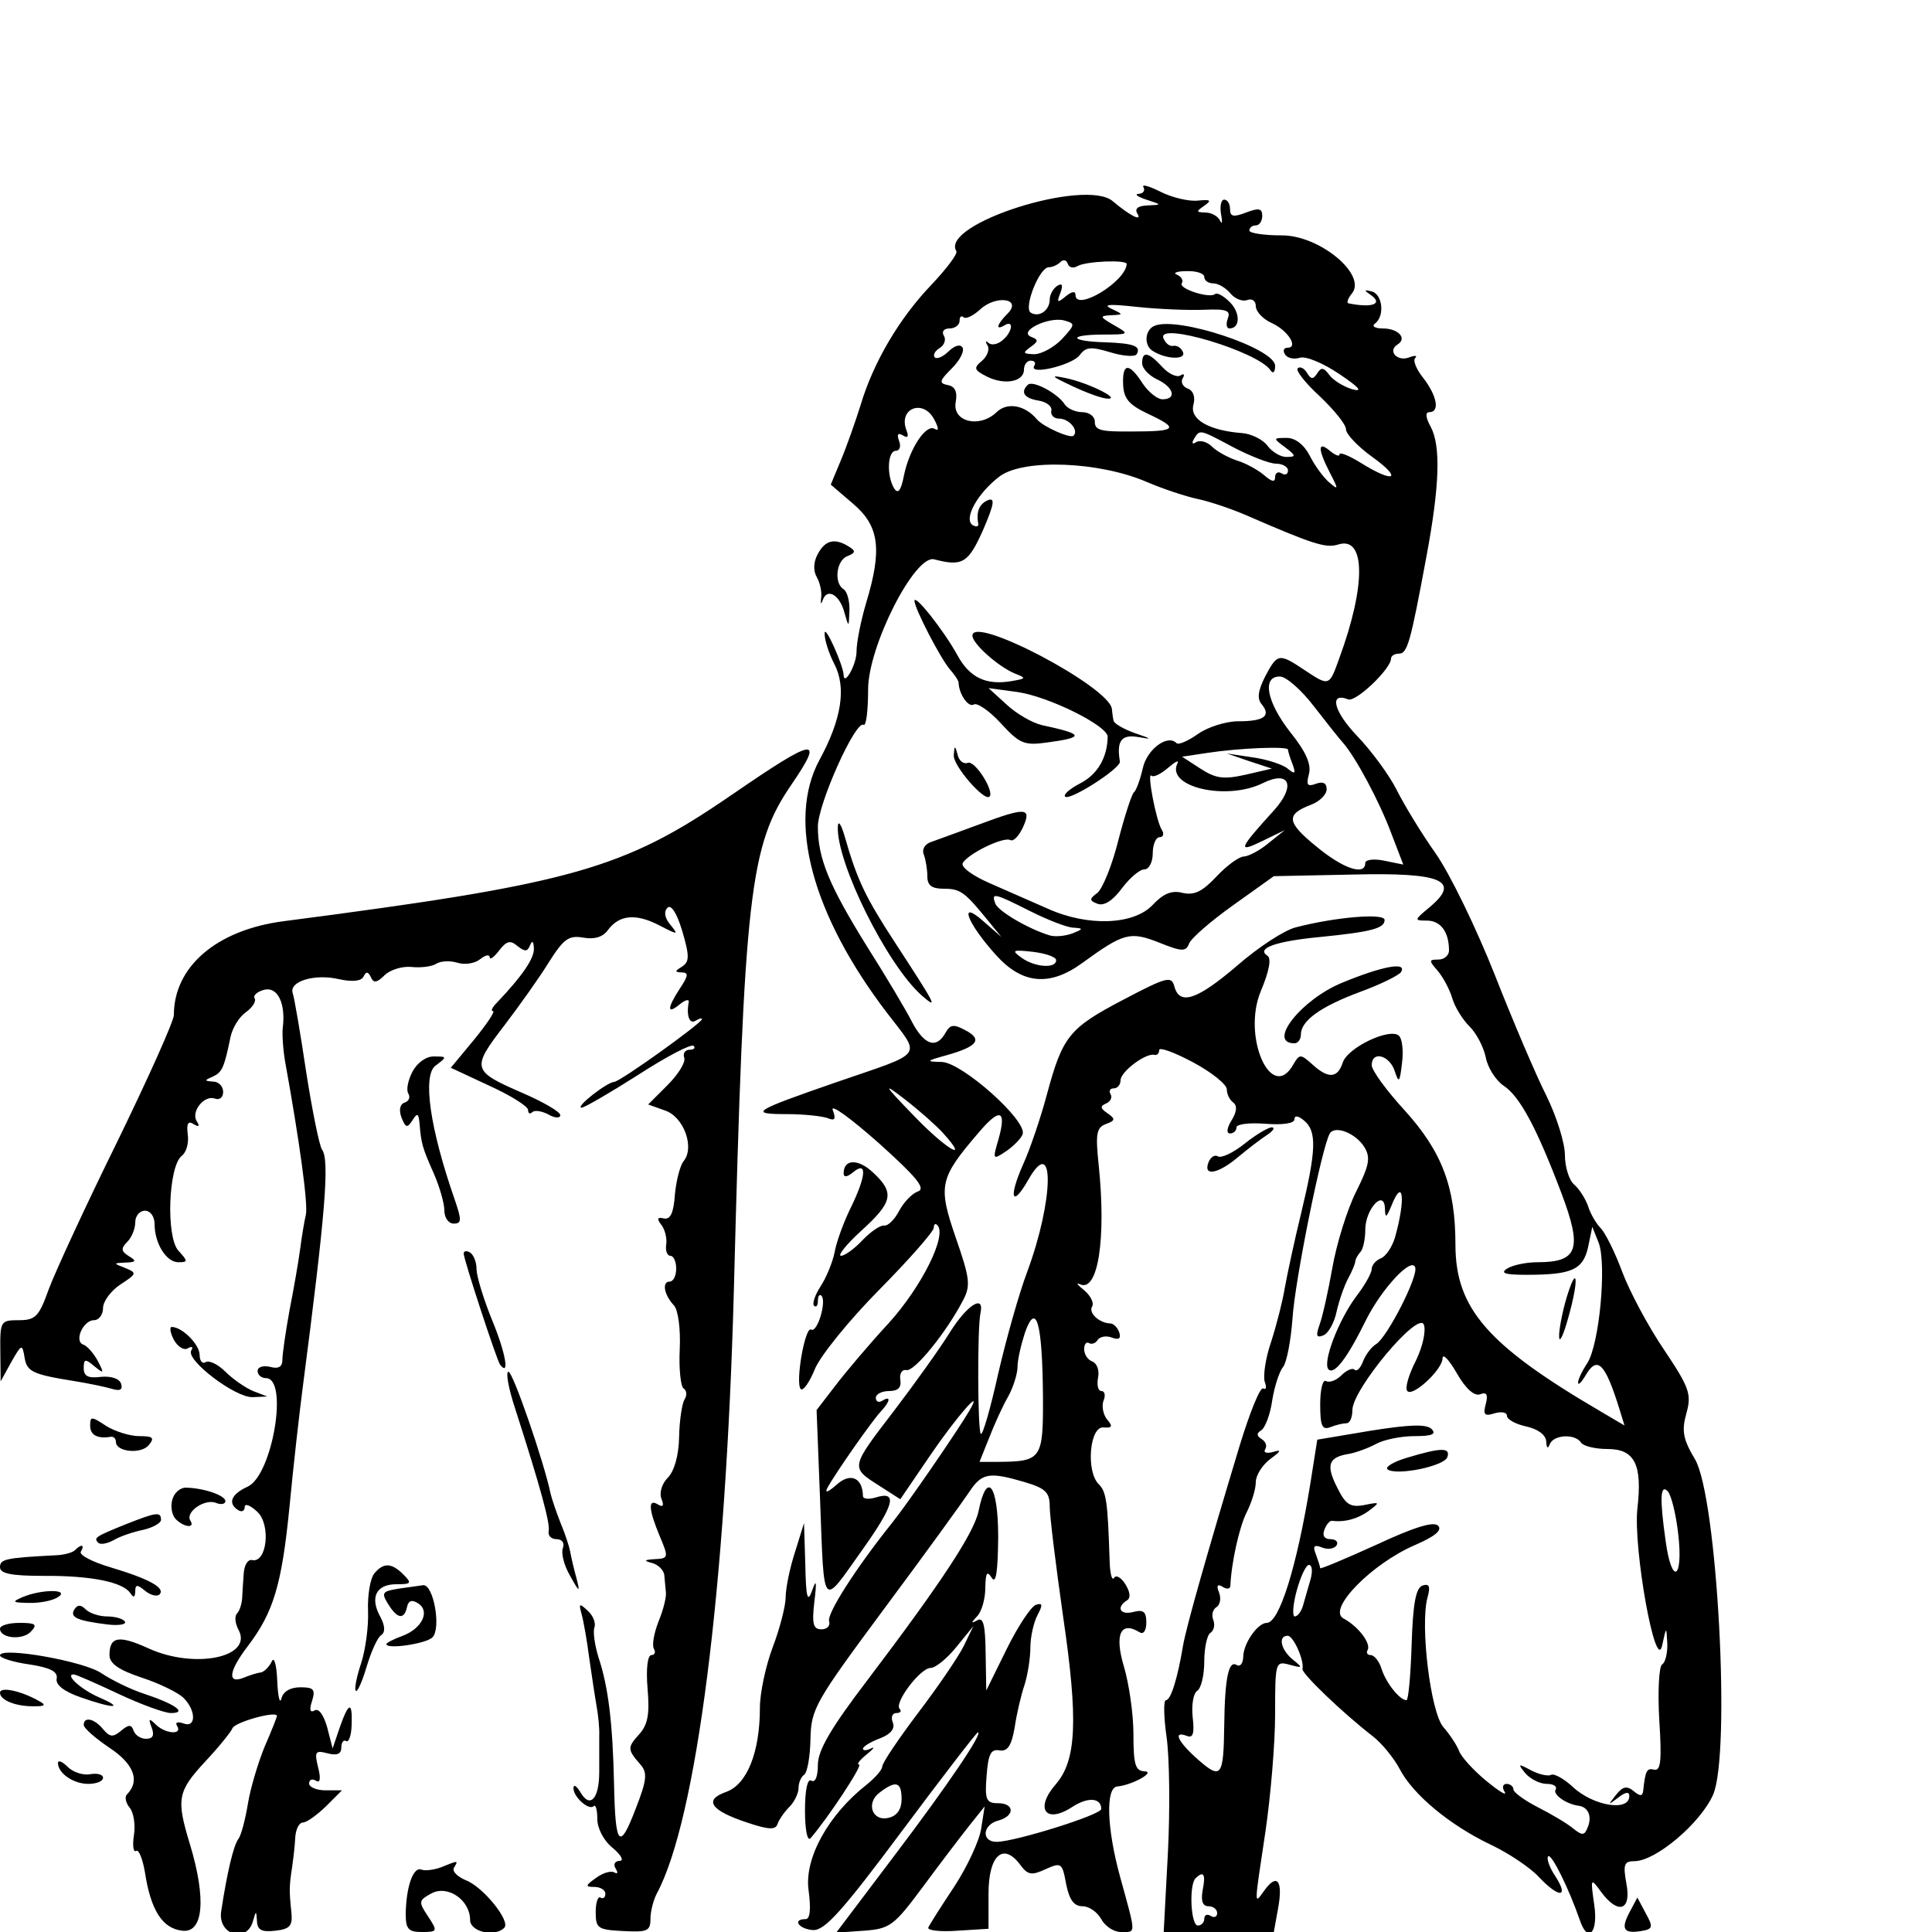 <svg version="1.0" xmlns="http://www.w3.org/2000/svg"
 width="300pt" height="300pt" viewBox="0 0 300 300"
 preserveAspectRatio="xMidYMid meet">
<g transform="translate(0,300) scale(0.05,-0.05)"
fill="#000000" stroke="none">
<path d="M3551 5419 c6 -11 0 -20 -15 -21 -14 -1 -3 -9 24 -18 49 -16 49 -16
4 -18 -30 -1 -41 -10 -32 -25 17 -27 -23 -7 -76 38 -85 73 -538 -71 -486 -155
5 -8 -30 -54 -77 -104 -100 -104 -181 -242 -220 -373 -16 -51 -43 -128 -61
-171 l-32 -77 70 -60 c81 -69 90 -142 40 -307 -16 -54 -30 -122 -30 -152 0
-40 -39 -109 -40 -72 -2 32 -58 157 -59 130 -1 -20 13 -63 30 -96 38 -73 23
-171 -46 -298 -102 -188 -23 -481 210 -786 106 -139 121 -119 -155 -214 -263
-91 -277 -100 -155 -100 50 0 106 -6 124 -12 24 -10 28 -4 17 25 -7 20 56 -26
142 -102 118 -106 148 -142 123 -151 -18 -6 -44 -33 -59 -61 -14 -27 -35 -47
-46 -45 -11 2 -41 -18 -67 -45 -25 -27 -56 -49 -67 -49 -12 0 16 35 63 78 98
89 104 118 36 181 -46 43 -91 42 -91 -3 0 -13 11 -12 30 4 44 36 40 -13 -9
-113 -22 -45 -44 -106 -49 -136 -6 -30 -25 -77 -43 -105 -18 -27 -27 -55 -21
-61 7 -6 12 0 12 15 0 15 5 22 11 16 17 -17 -13 -117 -32 -105 -19 11 -50
-167 -32 -185 7 -7 27 21 44 63 17 41 107 152 200 246 93 94 169 181 169 192
0 11 5 15 11 8 31 -31 -48 -190 -150 -303 -62 -67 -137 -156 -168 -197 l-57
-74 11 -283 c13 -341 4 -330 129 -154 102 143 114 188 42 165 -21 -6 -38 -4
-38 5 -1 57 -39 74 -82 35 -27 -24 -38 -27 -28 -9 27 49 138 207 165 236 30
32 33 51 5 34 -11 -7 -20 -3 -20 9 0 11 18 21 41 21 28 0 39 11 35 35 -3 19 5
33 19 30 25 -5 124 117 176 217 24 46 21 68 -23 195 -55 160 -51 183 69 323
68 81 90 75 64 -18 -19 -64 -18 -65 24 -37 23 16 47 40 51 53 14 42 -188 222
-251 224 -51 1 -50 3 15 21 96 27 112 49 59 77 -37 20 -48 19 -63 -8 -28 -50
-65 -38 -103 33 -18 36 -81 142 -140 235 -118 190 -153 274 -153 373 0 70 117
331 142 316 8 -5 14 45 14 110 0 134 145 419 205 404 88 -23 106 -12 152 91
34 79 38 101 16 93 -27 -11 -38 -35 -31 -73 2 -10 -6 -11 -17 -5 -30 19 15
100 84 152 75 55 309 46 457 -18 49 -21 121 -45 159 -53 38 -8 105 -31 149
-50 209 -91 248 -103 286 -91 85 27 87 -126 3 -354 -31 -87 -31 -87 -109 -35
-78 52 -83 51 -121 -21 -22 -44 -26 -69 -10 -87 29 -36 6 -52 -74 -52 -38 0
-94 -18 -124 -39 -31 -22 -61 -35 -67 -29 -28 29 -92 -19 -105 -78 -8 -35 -20
-68 -27 -74 -7 -5 -29 -73 -49 -150 -19 -77 -49 -150 -65 -163 -26 -19 -25
-24 1 -34 20 -7 47 10 75 48 24 32 55 59 70 59 14 0 26 22 26 50 0 28 10 50
21 50 12 0 15 11 7 23 -18 29 -47 183 -32 168 6 -6 29 5 51 24 22 19 35 26 30
15 -38 -74 152 -118 265 -62 83 41 103 -8 35 -84 -111 -122 -115 -134 -37 -96
l70 34 -50 -40 c-27 -23 -62 -41 -77 -42 -15 0 -53 -28 -85 -62 -44 -47 -69
-59 -105 -51 -34 9 -60 -2 -93 -37 -59 -63 -202 -68 -326 -12 -46 20 -127 56
-180 79 -55 24 -91 51 -84 63 18 30 128 83 148 71 9 -5 26 12 39 40 28 62 9
63 -138 8 -60 -22 -125 -46 -145 -53 -21 -6 -32 -23 -25 -40 6 -16 11 -47 11
-68 0 -28 14 -38 51 -38 52 0 65 -10 139 -101 l40 -49 -56 49 c-80 71 -50 -7
41 -107 81 -89 166 -96 267 -22 128 93 148 98 237 63 72 -29 84 -29 94 -3 6
16 68 70 137 119 l126 90 245 5 c278 7 338 -19 238 -102 -48 -40 -48 -41 -6
-41 42 -1 67 -36 67 -93 0 -15 -15 -28 -33 -28 -30 0 -30 -3 -2 -35 16 -19 37
-57 45 -85 8 -27 32 -66 53 -87 21 -20 44 -63 51 -96 6 -33 32 -73 56 -89 50
-33 102 -130 179 -333 66 -175 52 -215 -75 -215 -35 0 -77 -9 -94 -20 -22 -14
-5 -19 60 -19 141 0 176 15 192 86 l13 63 20 -50 c25 -67 2 -317 -36 -374 -16
-24 -29 -52 -28 -60 0 -9 9 0 21 19 38 67 62 45 108 -103 l15 -49 -78 46
c-348 204 -447 318 -447 516 0 179 -42 289 -158 417 -56 61 -102 124 -102 140
0 45 54 32 71 -17 13 -40 16 -38 23 23 5 37 1 75 -9 85 -27 27 -160 -36 -175
-83 -16 -49 -45 -51 -95 -5 -36 32 -39 32 -58 0 -68 -123 -161 86 -101 228 26
62 33 101 20 109 -36 23 27 45 163 58 161 16 201 27 201 53 0 22 -153 9 -276
-23 -36 -9 -118 -63 -182 -119 -124 -106 -179 -125 -195 -64 -9 33 -24 29
-159 -42 -168 -88 -188 -113 -237 -295 -19 -71 -52 -169 -74 -217 -46 -104
-34 -136 17 -46 82 144 79 -63 -4 -287 -25 -66 -65 -208 -90 -316 -24 -108
-48 -192 -54 -187 -10 10 -11 332 -1 375 13 60 -41 26 -94 -58 -32 -52 -111
-162 -175 -246 -135 -176 -135 -175 -47 -231 l67 -43 94 138 c82 120 168 218
120 136 -41 -69 -196 -294 -240 -348 -112 -140 -203 -282 -195 -305 4 -14 -6
-25 -24 -25 -25 0 -30 16 -22 85 8 65 6 73 -7 35 -14 -39 -19 -22 -21 80 l-4
130 -28 -90 c-16 -49 -29 -112 -29 -140 0 -27 -18 -97 -40 -155 -22 -58 -40
-143 -40 -188 0 -139 -40 -239 -105 -262 -71 -25 -48 -58 68 -96 66 -22 86
-22 92 -3 5 14 21 37 37 53 15 15 28 42 28 58 0 17 8 35 17 41 10 6 19 56 20
111 2 94 14 115 229 405 125 168 243 331 263 361 40 61 62 65 174 32 64 -19
77 -32 77 -75 0 -29 19 -184 42 -345 47 -320 41 -444 -23 -518 -67 -77 -31
-125 52 -70 48 31 89 28 89 -7 0 -18 -269 -102 -325 -102 -48 0 -44 53 5 66
52 14 52 54 -1 54 -36 0 -41 11 -35 85 5 67 13 84 40 79 25 -4 37 14 47 70 6
42 20 102 31 134 10 32 18 84 18 116 0 32 10 77 22 100 17 32 16 39 -5 32 -15
-5 -56 -67 -91 -138 l-63 -128 -2 116 c-1 87 -7 113 -26 102 -20 -11 -20 -8 0
13 14 15 25 54 25 88 1 47 5 54 20 31 13 -21 19 18 20 127 0 162 -35 208 -61
80 -14 -68 -118 -225 -343 -522 -116 -152 -156 -221 -156 -266 0 -36 -8 -56
-20 -49 -12 8 -20 -28 -20 -93 0 -58 7 -96 17 -86 54 62 164 229 151 229 -9 0
2 14 23 31 22 18 28 26 14 19 -14 -7 -25 -7 -25 -1 0 7 23 21 52 32 34 13 48
30 41 49 -7 17 -2 30 11 30 12 0 17 6 10 13 -18 18 64 127 96 127 15 0 51 29
80 65 l53 65 -30 -62 c-17 -34 -81 -128 -142 -208 -61 -81 -111 -155 -111
-166 0 -10 -22 -35 -48 -56 -120 -94 -194 -229 -181 -327 8 -59 5 -91 -9 -91
-43 0 -21 -31 23 -34 36 -2 91 59 275 306 126 169 233 308 237 308 17 0 -90
-159 -258 -381 l-182 -241 86 6 c81 6 93 15 183 136 53 72 118 157 144 190
l48 60 -11 -70 c-6 -38 -44 -119 -84 -180 -40 -60 -76 -117 -80 -126 -4 -9 37
-14 90 -10 l97 6 0 109 c0 120 46 161 99 89 23 -31 35 -33 78 -13 49 22 52 20
64 -46 10 -49 24 -69 51 -69 20 0 46 -18 58 -40 12 -22 39 -40 61 -40 48 0 48
-12 -2 170 -42 152 -46 279 -9 282 45 4 120 45 85 47 -29 1 -35 20 -35 116 0
63 -14 158 -30 211 -29 98 -10 141 49 105 12 -8 21 5 21 30 0 34 -9 41 -40 33
-41 -11 -55 14 -20 36 12 7 10 26 -5 50 -13 21 -29 30 -35 20 -7 -11 -13 14
-14 55 -6 183 -10 212 -34 236 -40 40 -28 180 15 176 27 -2 30 3 11 25 -12 15
-17 41 -11 58 7 16 4 30 -6 30 -11 0 -15 18 -11 41 5 23 -3 45 -18 51 -14 5
-25 22 -25 38 0 16 7 24 15 19 8 -5 21 -1 27 10 7 10 27 14 44 7 22 -8 29 -3
23 16 -5 15 -18 28 -28 28 -34 1 -69 33 -56 53 6 11 -5 33 -25 50 -20 16 -27
25 -14 19 57 -28 83 140 59 371 -10 95 -7 115 22 126 30 11 31 16 5 34 -22 15
-23 22 -4 30 14 6 20 19 14 29 -6 10 -2 18 10 18 11 0 21 11 21 25 0 27 79 86
105 79 8 -2 15 4 15 15 0 10 47 -7 105 -38 58 -31 105 -69 105 -84 0 -15 9
-33 20 -41 13 -10 11 -29 -5 -55 -15 -24 -17 -41 -5 -41 11 0 20 8 20 19 0 10
41 15 90 11 54 -4 90 1 90 14 0 13 12 11 30 -4 40 -33 38 -92 -9 -287 -22 -90
-44 -194 -51 -233 -6 -38 -25 -113 -42 -166 -18 -52 -26 -109 -20 -126 6 -16
4 -25 -5 -20 -9 6 -41 -73 -72 -174 -104 -344 -167 -567 -177 -625 -17 -102
-38 -169 -53 -169 -8 0 -7 -52 2 -115 9 -63 11 -225 4 -360 l-13 -245 171 0
171 0 13 72 c16 86 -2 112 -41 59 -34 -47 -34 -59 2 181 16 109 30 273 30 364
0 163 1 166 45 154 41 -11 42 -10 10 16 -37 30 -47 74 -16 74 18 0 52 -77 46
-103 -4 -13 124 -136 217 -208 29 -22 67 -69 85 -103 41 -79 155 -174 283
-235 55 -26 122 -71 148 -99 63 -67 96 -67 53 0 -19 28 -29 57 -23 63 10 10
64 -99 99 -200 25 -72 57 -36 44 50 -12 83 -11 84 21 40 53 -72 95 -59 79 25
-11 60 -7 70 25 70 66 0 205 118 244 206 56 127 13 925 -56 1042 -37 62 -42
88 -27 142 17 60 10 80 -69 198 -49 72 -107 181 -130 242 -22 60 -53 122 -67
136 -14 14 -32 45 -39 68 -8 23 -27 53 -43 67 -16 13 -29 55 -29 92 0 37 -26
120 -57 183 -32 63 -104 232 -161 377 -57 144 -139 313 -183 376 -44 62 -98
151 -121 197 -23 46 -78 121 -122 167 -74 77 -90 139 -29 115 24 -9 133 95
133 127 0 8 11 15 24 15 27 0 36 33 86 302 41 220 45 343 13 403 -16 29 -17
45 -4 45 33 0 24 50 -18 105 -22 27 -34 56 -26 63 8 8 -1 9 -19 2 -36 -14 -68
20 -36 40 31 19 3 50 -46 50 -24 0 -35 7 -24 15 31 23 24 91 -10 100 -24 6
-25 4 -3 -11 40 -28 4 -41 -69 -26 -7 1 -2 15 10 30 49 58 -100 182 -218 181
-55 0 -100 7 -100 15 0 9 9 16 20 16 11 0 20 13 20 30 0 23 -11 25 -50 10 -39
-15 -50 -13 -50 10 0 17 -8 30 -18 30 -10 0 -14 -20 -10 -45 5 -25 3 -34 -3
-20 -7 14 -27 25 -46 25 -29 1 -29 3 -3 21 24 17 20 20 -20 16 -27 -3 -79 9
-115 27 -36 18 -60 25 -54 15z m-206 -246 c25 16 155 21 154 7 -3 -55 -159
-149 -159 -96 0 13 -11 11 -30 -4 -26 -22 -29 -20 -17 10 9 25 6 32 -10 22
-12 -8 -23 -27 -23 -42 0 -34 -33 -57 -59 -41 -23 15 27 141 56 141 11 0 27 7
36 16 9 9 19 7 23 -5 4 -12 17 -15 29 -8z m395 -33 c0 -11 12 -20 28 -20 15 0
39 -14 53 -31 14 -17 37 -26 52 -21 15 6 27 -2 27 -19 0 -16 22 -40 49 -52 51
-23 85 -77 49 -77 -11 0 -15 -9 -7 -21 7 -11 27 -16 46 -10 18 6 73 -17 123
-51 61 -41 74 -56 40 -47 -27 8 -60 28 -72 45 -17 23 -25 24 -37 5 -13 -20
-19 -20 -32 1 -9 15 -22 21 -29 14 -7 -6 24 -46 69 -87 44 -42 81 -87 81 -102
0 -15 37 -54 83 -87 94 -68 67 -82 -36 -18 -37 23 -67 35 -67 27 0 -8 -13 -3
-30 11 -38 32 -38 6 0 -68 27 -52 27 -55 -1 -31 -17 14 -45 51 -61 83 -18 35
-45 56 -72 56 -43 0 -43 -1 -5 -29 34 -26 35 -30 5 -30 -18 -1 -45 15 -60 35
-14 19 -50 37 -79 39 -102 8 -162 42 -151 87 7 24 0 45 -17 51 -16 6 -23 21
-16 32 7 12 4 16 -7 9 -11 -7 -37 5 -56 26 -43 47 -63 51 -63 12 0 -16 21 -38
46 -50 52 -24 63 -62 17 -62 -16 0 -44 23 -62 50 -42 65 -63 63 -60 -5 2 -43
18 -62 77 -90 98 -46 91 -55 -50 -55 -99 -1 -115 4 -115 31 0 16 -18 29 -39
29 -21 0 -46 11 -55 25 -22 34 -99 75 -114 60 -24 -23 -11 -42 33 -49 25 -4
43 -18 40 -31 -3 -14 8 -25 24 -25 31 0 62 -36 45 -53 -10 -10 -95 28 -114 51
-37 44 -92 54 -125 22 -53 -51 -138 -30 -127 31 6 32 -2 49 -24 53 -29 6 -27
13 12 52 25 25 40 54 33 65 -7 11 -24 6 -43 -12 -17 -17 -36 -25 -43 -19 -6 7
0 20 15 29 15 9 21 27 13 39 -7 12 0 22 18 22 17 0 31 11 31 23 0 13 5 18 12
12 7 -7 30 4 52 24 49 46 132 34 85 -13 -33 -33 -39 -54 -9 -36 30 18 24 -22
-7 -47 -15 -13 -34 -16 -43 -8 -9 8 -11 5 -3 -8 7 -12 -1 -34 -18 -48 -26 -22
-24 -28 15 -48 55 -28 116 -17 116 21 0 16 10 28 21 28 12 0 17 -7 11 -16 -19
-31 118 2 141 33 19 26 35 27 95 9 39 -12 77 -15 82 -6 15 25 -10 34 -98 37
-109 3 -118 23 -10 24 86 0 87 1 38 29 -45 26 -46 29 -10 31 40 2 40 2 0 21
-27 13 -1 14 80 5 66 -7 159 -11 208 -9 71 3 85 -2 75 -27 -6 -17 -4 -31 5
-31 35 0 34 51 0 83 -19 19 -39 29 -44 24 -16 -15 -114 16 -104 33 6 9 -1 21
-15 27 -14 5 0 11 30 11 30 1 55 -7 55 -18z m-442 -193 c-25 -26 -64 -47 -86
-47 -35 1 -37 4 -12 22 25 18 26 23 2 32 -41 17 54 63 102 51 36 -10 36 -12
-6 -58z m-397 -249 c15 -28 15 -38 2 -30 -27 17 -79 -62 -96 -146 -9 -46 -18
-57 -30 -39 -24 39 -21 117 5 117 12 0 17 14 10 31 -7 20 -4 26 12 17 15 -10
19 -4 11 16 -26 68 52 98 86 34z m931 -88 c52 -27 111 -50 131 -50 20 0 37
-10 37 -21 0 -12 -9 -16 -20 -9 -11 7 -20 1 -20 -12 0 -17 -11 -14 -35 7 -19
16 -57 37 -84 45 -27 9 -62 28 -77 43 -15 15 -37 21 -49 14 -12 -8 -15 -4 -7
10 19 30 15 31 124 -27z m248 -803 c39 -50 79 -101 91 -114 38 -43 112 -180
149 -279 l38 -99 -59 12 c-33 7 -59 3 -59 -7 0 -41 -69 -18 -153 52 -92 75
-94 99 -15 129 26 10 48 31 48 48 0 19 -11 25 -33 17 -27 -10 -31 -4 -22 30 8
30 -9 69 -57 129 -74 94 -90 175 -33 174 19 0 67 -42 105 -92z m-80 -135 c0
-5 6 -25 14 -45 11 -30 8 -33 -15 -14 -16 13 -65 29 -109 35 l-80 12 70 -24
70 -23 -82 -19 c-68 -15 -92 -12 -140 19 l-57 37 80 12 c98 15 249 21 249 10z
m-800 -502 c54 -27 115 -51 134 -51 31 -2 31 -4 -4 -18 -22 -8 -53 -11 -70 -6
-66 20 -160 75 -169 99 -13 35 -4 33 109 -24z m80 -152 c0 -27 -67 -22 -108 8
-32 23 -27 25 36 18 40 -5 72 -16 72 -26z m-352 -536 c87 -96 11 -52 -89 52
-96 99 -99 106 -29 52 44 -34 97 -81 118 -104z m1309 -44 c20 -33 16 -56 -26
-140 -27 -54 -60 -160 -73 -234 -13 -74 -31 -154 -40 -178 -12 -34 -10 -42 12
-33 15 6 34 39 41 74 8 35 24 81 36 103 12 22 22 46 22 53 1 8 8 20 16 29 8 8
15 39 15 69 0 64 59 128 61 66 1 -31 4 -30 20 8 37 93 45 21 11 -99 -9 -29
-28 -58 -44 -64 -15 -6 -28 -21 -28 -33 0 -12 -21 -50 -48 -85 -56 -75 -106
-207 -86 -227 18 -17 58 35 116 153 49 98 142 198 153 164 10 -28 -87 -217
-121 -238 -15 -9 -33 -33 -41 -54 -8 -21 -19 -32 -26 -26 -6 7 -25 -1 -41 -17
-16 -16 -37 -24 -48 -18 -10 6 -18 -26 -18 -72 0 -68 6 -81 32 -71 17 7 40 12
50 12 10 0 18 18 18 41 0 64 205 310 222 265 7 -20 -4 -69 -25 -112 -21 -41
-34 -83 -27 -93 14 -23 110 65 110 101 1 16 21 -6 45 -48 27 -47 54 -71 72
-64 20 8 25 -1 17 -31 -9 -33 -3 -38 28 -28 21 6 38 3 38 -8 0 -11 27 -26 60
-33 36 -8 61 -26 62 -47 1 -20 5 -24 11 -8 12 30 79 33 97 5 7 -11 44 -20 82
-20 85 0 109 -48 93 -186 -13 -123 57 -514 77 -424 13 60 13 60 16 6 1 -29 -6
-59 -16 -65 -10 -6 -14 -83 -9 -172 8 -124 5 -159 -15 -155 -24 6 -28 -2 -35
-66 -2 -17 -10 -17 -30 0 -21 17 -34 14 -55 -13 -25 -32 -25 -32 7 -8 23 18
35 20 35 5 0 -49 -112 -31 -176 29 -28 26 -58 42 -67 37 -9 -5 -37 1 -62 14
-41 22 -42 21 -18 -9 16 -18 45 -33 67 -33 21 0 33 -8 27 -18 -9 -15 33 -45
72 -50 29 -4 41 -32 29 -64 -11 -29 -17 -30 -47 -6 -19 16 -69 45 -110 66 -41
21 -75 46 -75 55 0 9 -10 17 -21 17 -12 0 -15 -11 -6 -25 8 -14 -18 2 -58 35
-40 33 -78 75 -84 93 -7 18 -29 51 -49 74 -39 46 -72 313 -49 401 10 35 6 45
-15 38 -21 -7 -30 -56 -34 -183 -3 -95 -10 -173 -16 -173 -21 0 -63 53 -77 96
-7 24 -23 44 -34 44 -10 0 -15 7 -10 15 12 20 -27 73 -75 99 -51 28 88 170
223 228 62 27 85 46 71 60 -14 14 -75 -5 -193 -60 -95 -43 -173 -76 -173 -72
0 4 -6 23 -13 42 -11 27 -6 32 19 22 18 -7 38 -4 45 7 6 10 -2 19 -19 19 -19
0 -26 11 -19 29 6 17 17 29 24 28 39 -5 80 6 114 31 36 27 35 28 -14 18 -44
-8 -58 1 -85 56 -35 69 -26 93 38 103 22 4 60 18 84 31 24 13 77 24 119 24 54
0 69 6 53 22 -16 16 -68 14 -188 -5 l-167 -28 -22 -139 c-42 -257 -96 -430
-135 -430 -28 0 -73 -64 -73 -106 -1 -20 -9 -31 -20 -25 -25 16 -37 -37 -39
-186 -2 -161 -9 -171 -82 -107 -62 55 -79 90 -34 73 19 -8 24 8 18 58 -4 38 2
74 14 82 12 7 22 48 22 91 0 43 9 83 19 89 11 7 15 25 9 40 -6 15 -2 33 10 40
11 7 15 27 8 45 -9 22 -5 28 11 18 12 -8 23 -7 24 2 3 73 28 185 51 230 15 30
28 71 28 93 0 21 20 53 45 72 34 25 36 30 9 22 -20 -6 -31 -2 -25 8 7 10 2 24
-11 32 -16 10 -16 18 -1 27 12 8 28 49 34 93 7 43 22 90 34 104 11 14 24 82
29 150 7 116 92 537 116 575 16 26 80 1 107 -42z m-998 -771 c1 -200 -3 -206
-143 -207 l-54 0 30 75 c16 41 42 99 59 128 16 29 29 71 29 92 0 22 11 69 23
106 35 99 54 32 56 -194z m1973 -432 c16 -140 -20 -160 -39 -22 -19 133 -17
179 6 156 11 -11 26 -71 33 -134z m-1142 -140 c-7 -25 -18 -61 -23 -80 -5 -19
-17 -35 -26 -35 -8 0 -6 36 6 80 12 44 29 80 38 80 10 0 12 -20 5 -45z m-1270
-683 c0 -30 -14 -51 -39 -57 -52 -14 -74 46 -28 79 50 38 67 32 67 -22z m935
-282 c-6 -34 0 -50 18 -50 15 0 27 -10 27 -21 0 -12 -9 -16 -20 -9 -11 7 -20
3 -20 -9 0 -11 -9 -21 -20 -21 -22 0 -28 126 -7 147 25 24 32 13 22 -37z"/>
<path d="M3585 4988 c-30 -13 -33 -61 -5 -78 41 -26 103 -28 94 -4 -5 13 -18
22 -30 20 -11 -3 -25 8 -31 24 -20 52 291 -41 332 -99 8 -13 15 -8 15 13 0 54
-304 155 -375 124z"/>
<path d="M3330 4801 c44 -21 94 -39 110 -39 43 -2 -62 50 -131 64 -49 10 -45
6 21 -25z"/>
<path d="M4370 1473 c-44 -13 -71 -30 -60 -37 31 -19 176 11 185 39 10 30 -19
30 -125 -2z"/>
<path d="M2540 4280 c-14 -25 -15 -53 -3 -73 10 -18 16 -47 13 -65 -2 -18 0
-20 5 -6 13 39 52 18 67 -37 14 -49 14 -49 16 5 1 29 -7 59 -18 66 -31 19 -23
90 12 103 25 10 26 16 5 29 -44 28 -74 21 -97 -22z"/>
<path d="M2840 4134 c0 -23 81 -180 111 -214 14 -16 26 -34 26 -40 1 -35 30
-78 47 -68 10 7 48 -19 84 -58 58 -63 72 -70 143 -60 119 16 116 26 -15 54
-30 7 -79 35 -110 64 l-56 51 89 -12 c98 -14 281 -105 281 -139 -1 -65 -32
-117 -84 -144 -33 -17 -55 -36 -48 -42 14 -14 173 88 170 109 -11 65 5 85 57
76 45 -8 43 -6 -10 12 -36 13 -66 30 -67 40 -2 9 -4 25 -5 36 -10 69 -433 292
-433 227 0 -25 79 -95 130 -117 38 -15 38 -16 -7 -24 -80 -14 -131 10 -169 79
-42 77 -134 193 -134 170z"/>
<path d="M2273 3532 c-337 -232 -493 -276 -1393 -393 -207 -27 -340 -141 -340
-291 0 -19 -80 -197 -177 -396 -98 -199 -193 -405 -212 -457 -30 -84 -41 -95
-93 -95 -56 0 -58 -3 -57 -95 l1 -95 33 60 c32 56 34 57 41 16 7 -46 24 -54
154 -75 44 -7 97 -18 117 -24 26 -8 35 -3 29 16 -6 16 -31 24 -63 21 -39 -5
-53 2 -53 27 0 29 5 30 33 6 30 -24 31 -23 11 16 -13 24 -33 47 -45 51 -30 10
-1 76 33 76 15 0 28 17 28 38 0 20 24 53 54 73 51 33 52 36 15 51 -38 15 -38
15 1 17 33 1 35 5 10 20 -24 15 -25 24 -5 44 14 14 25 41 25 61 0 20 14 36 30
36 17 0 30 -18 30 -41 0 -60 36 -119 74 -119 30 0 30 3 0 36 -39 43 -31 261
10 294 15 11 23 41 19 67 -4 34 1 43 18 32 17 -10 20 -7 10 9 -19 30 24 83 57
70 14 -5 25 4 25 21 0 17 -14 32 -31 32 -28 2 -28 4 -2 15 30 14 36 27 56 124
6 28 27 62 47 76 21 15 33 34 28 43 -6 9 7 21 29 27 42 11 68 -42 58 -119 -2
-20 1 -68 8 -107 44 -243 71 -439 64 -472 -5 -21 -13 -69 -18 -108 -5 -38 -20
-124 -33 -190 -12 -66 -22 -135 -22 -153 0 -22 -12 -29 -38 -22 -22 5 -39 0
-39 -13 0 -12 12 -22 26 -22 71 0 20 -302 -57 -337 -51 -23 -63 -52 -29 -73
11 -7 20 -2 20 10 0 12 18 5 39 -15 43 -40 30 -160 -16 -150 -13 3 -24 -15
-26 -40 -2 -25 -4 -60 -5 -78 -1 -18 -8 -40 -16 -48 -8 -8 -6 -31 5 -51 45
-85 -136 -122 -278 -58 -94 43 -123 38 -123 -20 0 -26 28 -46 100 -70 55 -18
114 -47 130 -63 40 -40 39 -95 -1 -79 -18 6 -26 3 -19 -8 18 -29 -37 -25 -67
5 -20 20 -23 18 -12 -10 9 -24 4 -35 -17 -35 -17 0 -34 11 -39 25 -7 20 -15
20 -39 0 -25 -21 -35 -20 -56 5 -27 33 -60 40 -60 13 0 -10 36 -41 80 -71 76
-50 96 -103 54 -145 -7 -7 -4 -25 8 -40 13 -15 19 -53 14 -86 -5 -32 -2 -55 7
-49 8 5 20 -25 27 -66 18 -118 54 -175 116 -182 66 -8 75 99 24 268 -43 141
-39 164 47 257 43 46 81 93 85 104 8 19 138 55 138 38 0 -4 -17 -47 -38 -95
-20 -49 -44 -128 -52 -177 -8 -49 -21 -98 -29 -109 -16 -20 -36 -107 -54 -225
-12 -74 80 -102 99 -30 9 32 10 32 12 -1 1 -28 15 -35 57 -30 45 5 54 15 50
56 -7 68 -7 82 2 140 4 28 9 70 10 95 2 25 12 45 24 45 11 0 43 23 71 50 l50
50 -51 0 c-28 0 -51 10 -51 21 0 12 9 16 21 9 13 -9 16 6 7 41 -12 49 -9 54
29 44 30 -8 43 -2 43 18 0 16 7 25 15 20 8 -5 16 17 17 49 3 76 -9 73 -37 -7
l-22 -65 -17 66 c-11 38 -26 60 -39 52 -14 -8 -17 2 -8 29 11 36 6 43 -36 43
-31 0 -54 -13 -59 -35 -5 -19 -11 6 -13 55 -2 51 -10 77 -17 60 -8 -16 -23
-32 -34 -34 -11 -1 -36 -9 -55 -17 -50 -19 -44 22 14 98 80 105 106 190 130
433 12 127 31 293 41 370 71 545 84 708 60 740 -8 11 -30 119 -49 240 -18 121
-37 232 -42 246 -12 36 68 61 144 43 42 -9 69 -6 76 8 8 17 14 16 23 -2 8 -19
19 -17 42 6 17 17 55 29 84 26 28 -3 63 1 77 10 14 9 44 10 66 3 23 -7 54 -2
70 11 16 13 29 16 30 6 0 -9 13 0 29 21 23 30 35 33 57 14 23 -18 31 -18 39 2
7 17 11 13 12 -9 2 -31 -37 -87 -114 -168 -15 -15 -21 -27 -13 -27 8 0 -19
-40 -58 -88 l-73 -88 120 -56 c66 -30 120 -64 120 -75 0 -11 6 -14 13 -7 7 7
29 4 50 -7 21 -12 37 -12 37 -2 0 10 -53 41 -118 69 -156 68 -159 75 -56 209
48 63 112 153 140 199 45 71 61 82 106 74 35 -6 61 2 77 25 35 46 86 51 159
13 58 -30 60 -30 34 2 -18 21 -21 41 -9 53 11 11 29 -16 46 -73 23 -78 22 -95
-1 -110 -23 -14 -23 -17 -1 -18 22 0 21 -10 -5 -49 -41 -63 -41 -83 -1 -50 17
14 30 17 28 7 -8 -41 2 -70 21 -58 11 7 20 9 20 5 0 -12 -255 -195 -273 -195
-22 -1 -122 -79 -101 -80 9 0 88 46 176 102 88 57 165 97 172 90 7 -6 1 -12
-12 -12 -14 0 -22 -11 -17 -25 5 -14 -19 -52 -52 -85 l-60 -60 53 -19 c58 -20
92 -115 57 -157 -11 -14 -23 -60 -27 -104 -4 -57 -14 -78 -34 -74 -21 5 -23
-1 -8 -20 11 -14 18 -42 15 -61 -3 -19 3 -35 13 -35 10 0 18 -18 18 -40 0 -22
-9 -40 -20 -40 -25 0 -18 -41 13 -74 13 -14 21 -73 18 -136 -3 -61 3 -116 12
-122 10 -6 11 -21 3 -34 -8 -13 -16 -66 -17 -117 -1 -57 -15 -106 -35 -126
-18 -18 -27 -46 -20 -65 9 -22 5 -28 -11 -18 -31 19 -29 -15 6 -99 28 -66 27
-69 -15 -71 -34 -2 -36 -5 -9 -12 19 -5 36 -22 38 -37 1 -16 4 -40 5 -54 2
-14 -8 -55 -23 -91 -14 -36 -21 -74 -14 -85 6 -10 2 -19 -8 -19 -12 0 -17 -43
-12 -103 7 -80 1 -113 -26 -143 -37 -41 -37 -47 4 -94 22 -25 20 -48 -14 -135
-51 -134 -64 -120 -68 72 -4 192 -18 305 -48 395 -12 38 -18 81 -13 94 5 13
-4 37 -21 52 -26 24 -28 23 -19 -10 6 -21 17 -83 24 -138 8 -55 18 -122 23
-150 5 -27 9 -68 8 -90 0 -22 0 -73 0 -113 0 -84 -29 -115 -59 -62 -12 19 -21
25 -21 12 -1 -27 48 -71 63 -56 6 6 11 -12 11 -40 0 -29 20 -68 48 -90 26 -22
36 -40 21 -40 -15 -1 -20 -11 -12 -24 8 -13 6 -18 -4 -12 -10 6 -36 -1 -57
-17 -34 -24 -34 -28 -5 -28 19 0 34 -10 34 -21 0 -12 -7 -17 -15 -12 -8 5 -15
-15 -15 -45 0 -51 7 -55 85 -59 75 -4 85 0 85 37 0 24 9 59 20 80 123 229 214
946 239 1870 32 1239 49 1385 180 1575 103 151 73 145 -186 -33z"/>
<path d="M2962 3654 c-2 -32 95 -144 111 -128 16 16 -45 113 -67 105 -13 -5
-28 6 -32 25 -8 30 -10 30 -12 -2z"/>
<path d="M2602 3434 c-6 -110 152 -430 261 -526 51 -44 46 -34 -83 164 -92
141 -118 195 -156 328 -11 39 -21 54 -22 34z"/>
<path d="M4168 2948 c-127 -52 -234 -188 -148 -188 11 0 20 12 20 27 0 43 61
87 185 133 63 23 119 51 126 61 20 33 -57 19 -183 -33z"/>
<path d="M1281 2672 c-14 -27 -20 -57 -13 -68 7 -11 2 -24 -11 -28 -15 -5 -19
-23 -10 -47 13 -32 18 -33 34 -8 15 24 19 22 22 -11 5 -62 9 -75 44 -154 18
-41 33 -93 33 -115 0 -23 13 -41 29 -41 25 0 25 11 3 75 -77 221 -100 384 -60
415 37 28 37 29 -4 29 -24 1 -52 -19 -67 -47z"/>
<path d="M3865 2448 c-35 -28 -73 -46 -83 -39 -10 6 -23 -3 -29 -19 -17 -44
29 -36 90 15 30 25 70 56 90 69 20 13 28 24 17 25 -11 0 -49 -22 -85 -51z"/>
<path d="M1440 2107 c0 -18 103 -332 113 -345 30 -39 18 34 -23 134 -28 68
-50 141 -50 162 0 22 -9 45 -20 52 -11 7 -20 5 -20 -3z"/>
<path d="M4864 1966 c-13 -45 -23 -98 -22 -118 1 -21 14 7 29 62 34 120 27
170 -7 56z"/>
<path d="M540 1839 c12 -22 32 -34 44 -26 12 7 17 4 10 -7 -18 -29 135 -146
190 -145 l46 2 -44 17 c-24 10 -63 37 -86 60 -23 23 -50 36 -61 30 -10 -7 -19
3 -19 22 0 32 -53 86 -86 87 -8 1 -6 -17 6 -40z"/>
<path d="M1600 1625 c79 -246 109 -356 104 -380 -3 -14 8 -25 24 -25 18 0 26
-12 20 -28 -6 -16 4 -54 22 -85 30 -54 32 -54 20 -7 -8 28 -16 64 -19 80 -3
17 -16 57 -30 90 -13 33 -27 74 -31 91 -20 97 -117 379 -131 379 -9 0 0 -52
21 -115z"/>
<path d="M280 1572 c0 -29 23 -41 65 -34 8 1 15 -6 15 -16 0 -31 78 -39 102
-10 19 23 13 28 -30 28 -29 0 -76 15 -103 32 -45 30 -49 30 -49 0z"/>
<path d="M535 1342 c-6 -21 -1 -48 11 -60 26 -26 61 -29 45 -4 -16 26 44 68
79 55 16 -7 30 -4 30 5 0 18 -68 41 -123 42 -18 0 -37 -17 -42 -38z"/>
<path d="M390 1266 c-94 -38 -100 -42 -85 -57 6 -7 28 -3 48 8 20 12 62 26 92
32 30 7 55 21 55 31 0 26 -14 24 -110 -14z"/>
<path d="M233 1186 c-8 -8 -34 -15 -59 -16 -157 -8 -174 -12 -174 -37 0 -20
35 -27 135 -27 147 1 247 -19 270 -54 10 -15 14 -13 15 5 0 23 6 23 30 3 17
-14 37 -19 45 -12 20 20 -30 48 -150 84 -58 17 -100 39 -94 49 13 22 2 25 -18
5z"/>
<path d="M1162 1113 c-12 -15 -21 -67 -19 -116 2 -48 -8 -122 -22 -164 -14
-42 -21 -80 -16 -84 5 -5 20 29 34 76 14 47 34 91 45 97 13 9 12 29 -3 57 -33
60 -13 101 50 101 46 0 49 3 22 30 -37 37 -62 38 -91 3z"/>
<path d="M1236 1066 c-49 -8 -52 -13 -31 -47 29 -47 50 -50 59 -10 4 20 15 24
34 12 39 -24 13 -78 -47 -101 -28 -10 -51 -22 -51 -26 0 -17 123 1 143 21 28
28 3 166 -29 162 -13 -2 -48 -7 -78 -11z"/>
<path d="M70 1040 c-34 -15 -32 -17 20 -18 33 -1 74 7 90 18 39 25 -51 25
-110 0z"/>
<path d="M231 1002 c-15 -25 8 -35 103 -47 35 -4 59 0 54 9 -6 9 -31 16 -55
16 -25 0 -55 10 -67 22 -15 15 -25 15 -35 0z"/>
<path d="M0 942 c0 -30 70 -37 96 -9 21 22 15 27 -35 27 -34 0 -61 -8 -61 -18z"/>
<path d="M0 859 c0 -8 41 -21 91 -28 65 -10 89 -22 85 -44 -4 -19 22 -40 74
-58 102 -36 140 -36 57 0 -55 24 -107 71 -78 71 6 0 68 -27 138 -60 70 -33
144 -60 164 -60 51 0 15 27 -81 59 -44 14 -104 44 -134 64 -53 38 -316 84
-316 56z"/>
<path d="M0 743 c0 -23 49 -43 107 -42 34 0 37 4 13 17 -55 31 -120 45 -120
25z"/>
<path d="M180 525 c0 -32 48 -65 94 -65 25 0 46 8 46 19 0 10 -18 15 -40 11
-22 -4 -53 6 -70 23 -16 16 -30 22 -30 12z"/>
<path d="M1370 201 c-22 -8 -50 -12 -62 -7 -25 9 -47 -55 -48 -139 0 -46 9
-55 50 -55 49 0 50 2 19 49 -30 45 -29 49 11 71 51 27 120 -21 120 -83 0 -36
76 -54 106 -24 21 20 -66 128 -120 148 -26 11 -43 28 -36 39 14 23 14 23 -40
1z"/>
<path d="M5061 62 c-28 -53 -19 -68 36 -59 36 6 38 12 14 55 l-26 49 -24 -45z"/>
</g>
</svg>
